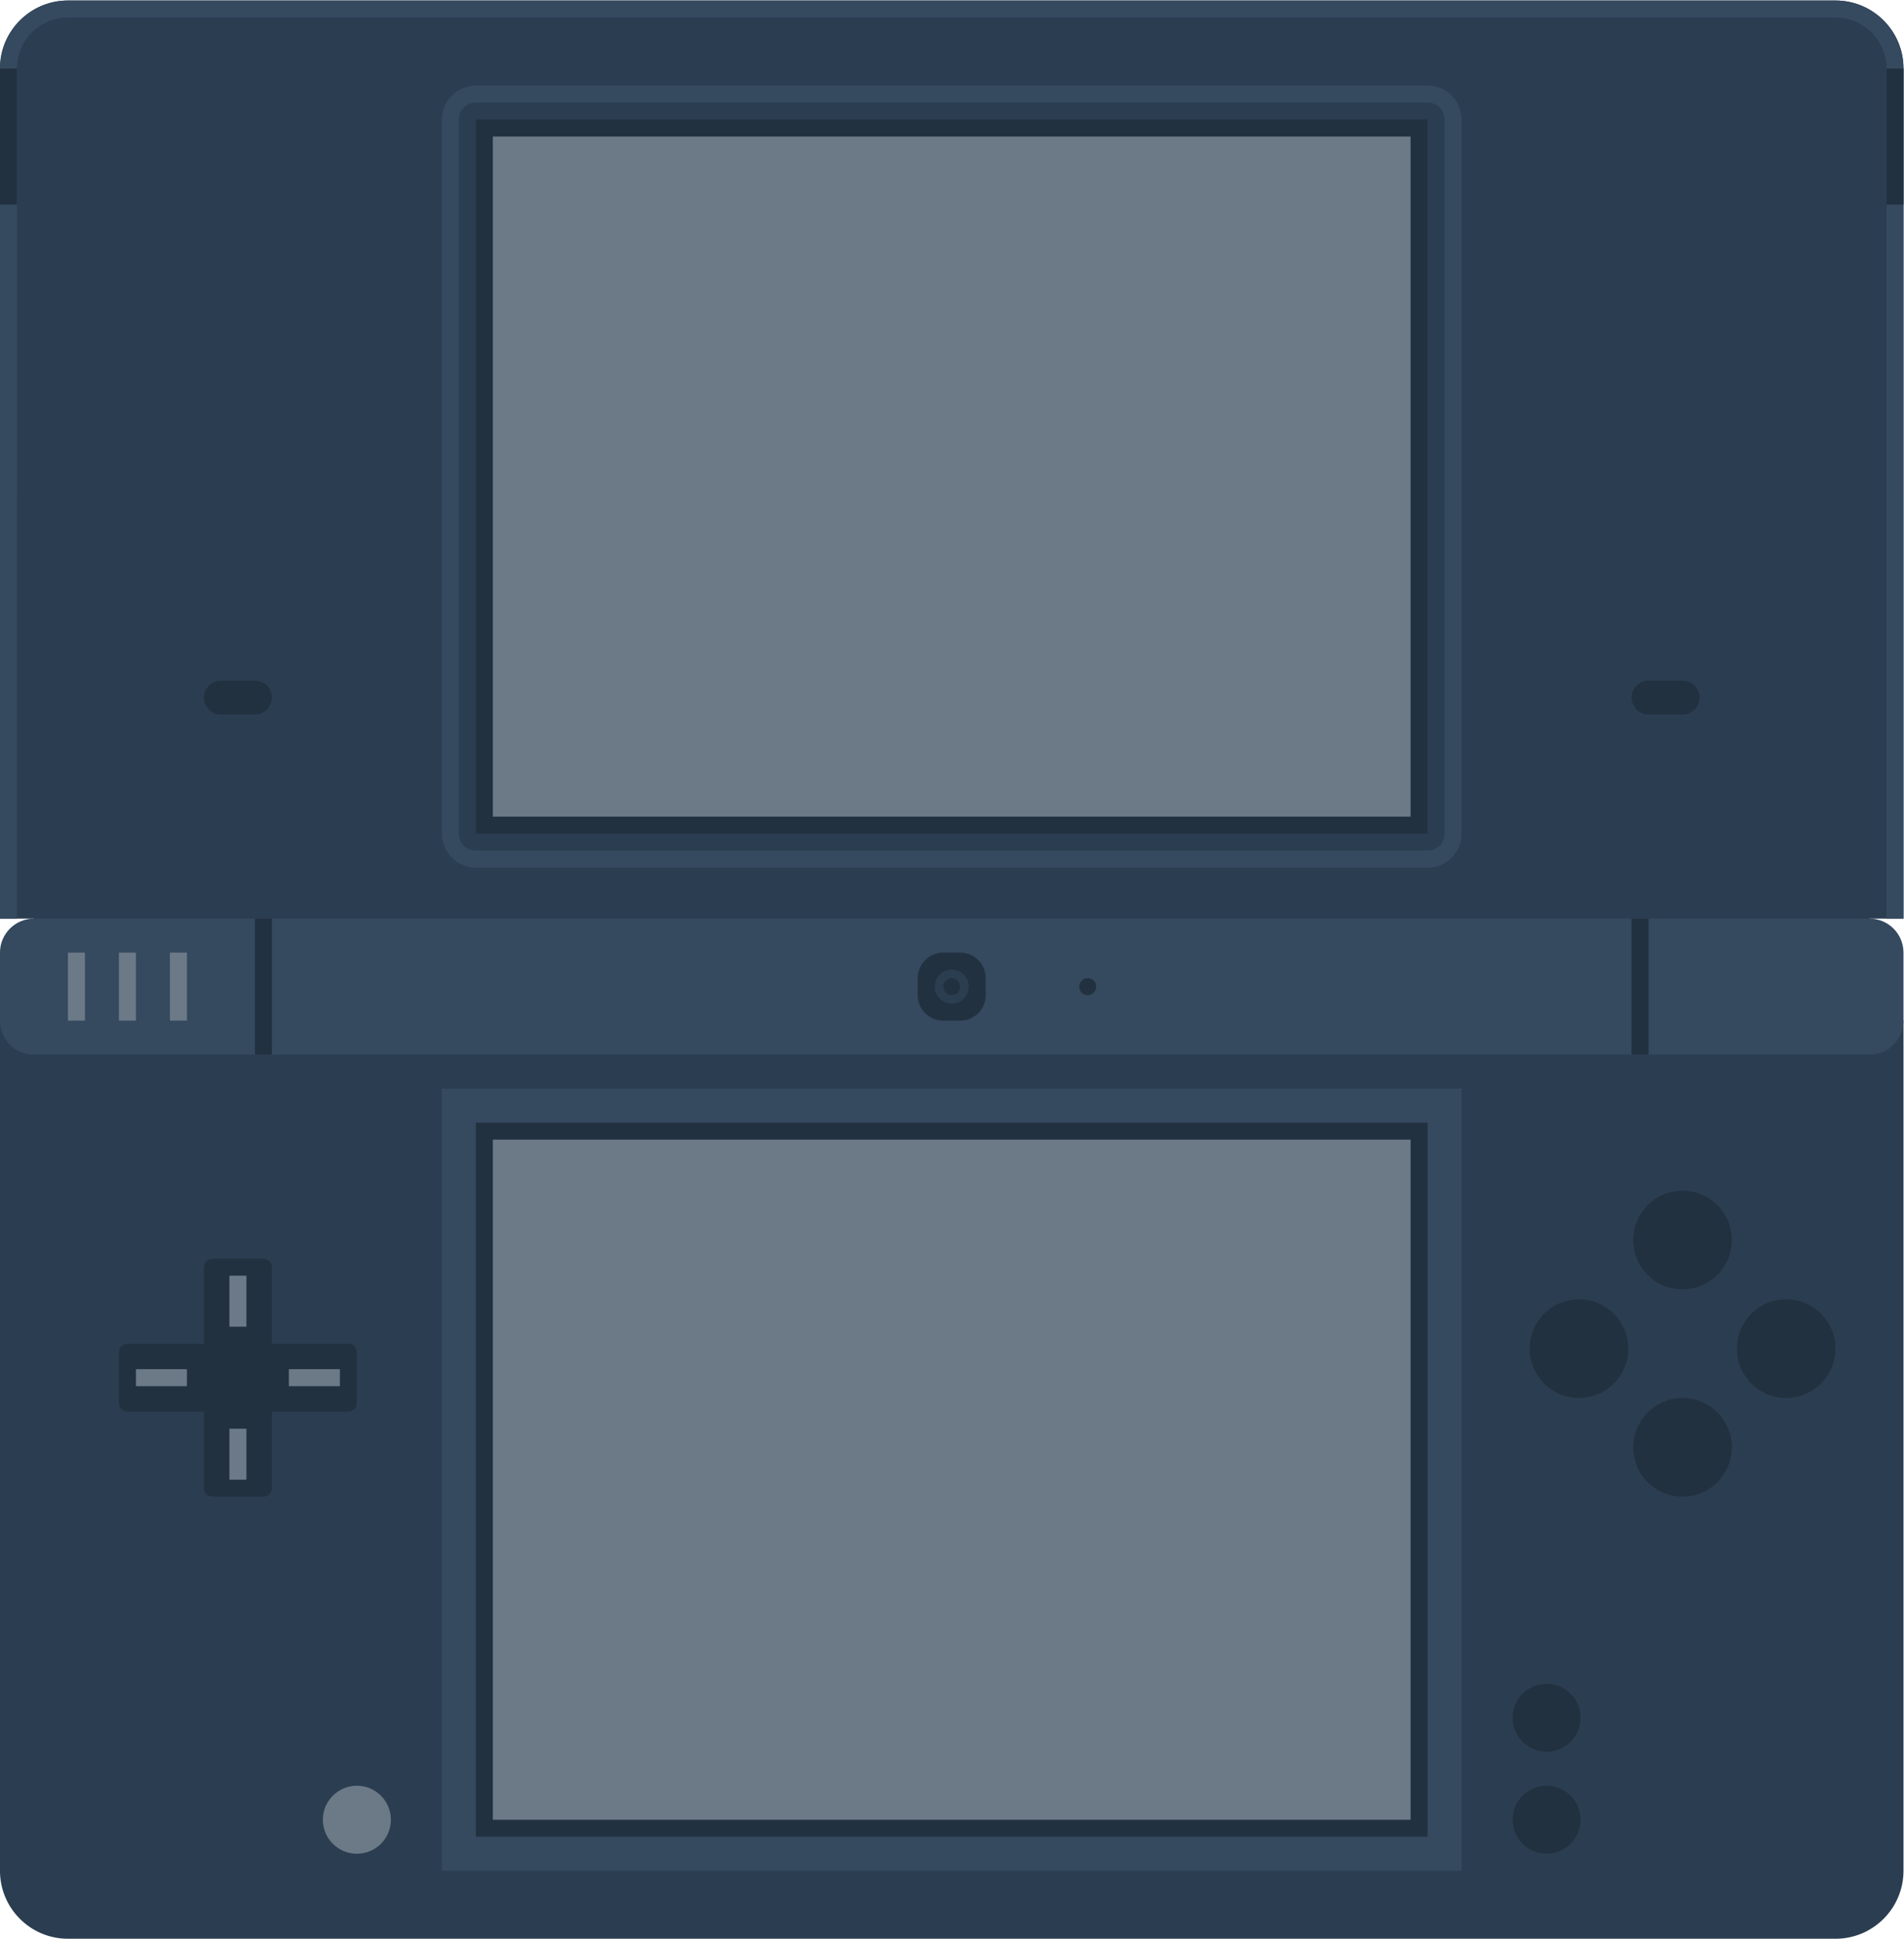 <svg height="304" viewBox="0 0 298.667 304" width="298.667" xmlns="http://www.w3.org/2000/svg" xmlns:xlink="http://www.w3.org/1999/xlink"><clipPath id="a"><path d="m0 256h256v-256h-256z"/></clipPath><g clip-path="url(#a)" transform="matrix(1.333 0 0 -1.333 -21.333 322.667)"><path d="m0 0c0 4.418-3.582 8-8 8h-208c-4.418 0-8-3.582-8-8v-100h4v-4h216v4h4z" fill="#2b3e51" transform="translate(240 234)"/><path d="m0 0h-208c-4.418 0-8 3.582-8 8v100h224v-100c0-4.418-3.582-8-8-8" fill="#2b3e51" transform="translate(232 14)"/><path d="m0 0c0 3.308 2.692 6 6 6h208c3.308 0 6-2.692 6-6v-100h2v100c0 4.418-3.582 8-8 8h-208c-4.418 0-8-3.582-8-8v-100h2z" fill="#35495f" transform="translate(18 234)"/><path d="m0 0h-216c-2.209 0-4-1.791-4-4v-8c0-2.209 1.791-4 4-4h216c2.209 0 4 1.791 4 4v8c0 2.209-1.791 4-4 4" fill="#35495f" transform="translate(236 134)"/><path d="m18 218h-2v16h2z" fill="#223140"/><path d="m240 218h-2v16h2z" fill="#223140"/><path d="m184 144h-112v84h112z" fill="#223140"/><path d="m182 146h-108v80h108z" fill="#6c7a88"/><path d="m0 0h-112c-2.206 0-4-1.794-4-4v-84c0-2.206 1.794-4 4-4h112c2.206 0 4 1.794 4 4v84c0 2.206-1.794 4-4 4m0-2c1.105 0 2-.895 2-2v-84c0-1.105-.895-2-2-2h-112c-1.105 0-2 .895-2 2v84c0 1.105.895 2 2 2z" fill="#35495f" transform="translate(184 232)"/><path d="m0 0h-4c-1.105 0-2 .895-2 2s.895 2 2 2h4c1.105 0 2-.895 2-2s-.895-2-2-2" fill="#223140" transform="translate(46 158)"/><path d="m0 0h-4c-1.105 0-2 .895-2 2s.895 2 2 2h4c1.105 0 2-.895 2-2s-.895-2-2-2" fill="#223140" transform="translate(214 158)"/><path d="m48 118h-2v16h2z" fill="#223140"/><path d="m210 118h-2v16h2z" fill="#223140"/><path d="m0 0h-2c-1.657 0-3 1.343-3 3v2c0 1.657 1.343 3 3 3h2c1.657 0 3-1.343 3-3v-2c0-1.657-1.343-3-3-3" fill="#223140" transform="translate(129 122)"/><path d="m0 0c0-1.105-.895-2-2-2s-2 .895-2 2 .895 2 2 2 2-.895 2-2" fill="#2b3e51" transform="translate(130 126)"/><path d="m0 0c0-.552-.448-1-1-1s-1 .448-1 1 .448 1 1 1 1-.448 1-1" fill="#223140" transform="translate(129 126)"/><path d="m0 0c0-.552-.448-1-1-1s-1 .448-1 1 .448 1 1 1 1-.448 1-1" fill="#223140" transform="translate(145 126)"/><path d="m38 122h-2v8h2z" fill="#6c7a88"/><path d="m32 122h-2v8h2z" fill="#6c7a88"/><path d="m26 122h-2v8h2z" fill="#6c7a88"/><path d="m0 0h-9v9c0 .552-.448 1-1 1h-6c-.552 0-1-.448-1-1v-9h-9c-.552 0-1-.448-1-1v-6c0-.552.448-1 1-1h9v-9c0-.552.448-1 1-1h6c.552 0 1 .448 1 1v9h9c.552 0 1 .448 1 1v6c0 .552-.448 1-1 1" fill="#223140" transform="translate(57 84)"/><path d="m43 92h2v-6h-2z" fill="#6c7a88"/><path d="m43 74h2v-6h-2z" fill="#6c7a88"/><path d="m56 79h-6v2h6z" fill="#6c7a88"/><path d="m38 79h-6v2h6z" fill="#6c7a88"/><g fill="#223140"><path d="m0 0c0-3.207-2.6-5.806-5.806-5.806-3.207 0-5.807 2.599-5.807 5.806s2.6 5.806 5.807 5.806c3.206 0 5.806-2.599 5.806-5.806" transform="translate(219.806 96.194)"/><path d="m0 0c0-3.207-2.6-5.806-5.806-5.806-3.207 0-5.807 2.599-5.807 5.806s2.6 5.806 5.807 5.806c3.206 0 5.806-2.599 5.806-5.806" transform="translate(219.806 71.806)"/><path d="m0 0c-3.207 0-5.806 2.6-5.806 5.806 0 3.207 2.599 5.807 5.806 5.807s5.806-2.6 5.806-5.807c0-3.206-2.599-5.806-5.806-5.806" transform="translate(226.194 77.613)"/><path d="m0 0c-3.207 0-5.806 2.6-5.806 5.806 0 3.207 2.599 5.807 5.806 5.807s5.806-2.6 5.806-5.807c0-3.206-2.599-5.806-5.806-5.806" transform="translate(201.806 77.613)"/><path d="m0 0c0-2.209-1.791-4-4-4s-4 1.791-4 4 1.791 4 4 4 4-1.791 4-4" transform="translate(202 40)"/><path d="m0 0c0-2.209-1.791-4-4-4s-4 1.791-4 4 1.791 4 4 4 4-1.791 4-4" transform="translate(202 28)"/></g><path d="m0 0c0-2.209-1.791-4-4-4s-4 1.791-4 4 1.791 4 4 4 4-1.791 4-4" fill="#6c7a88" transform="translate(62 28)"/><path d="m188 22h-120v92h120z" fill="#35495f"/><path d="m184 26h-112v84h112z" fill="#223140"/><path d="m182 28h-108v80h108z" fill="#6c7a88"/></g></svg>
